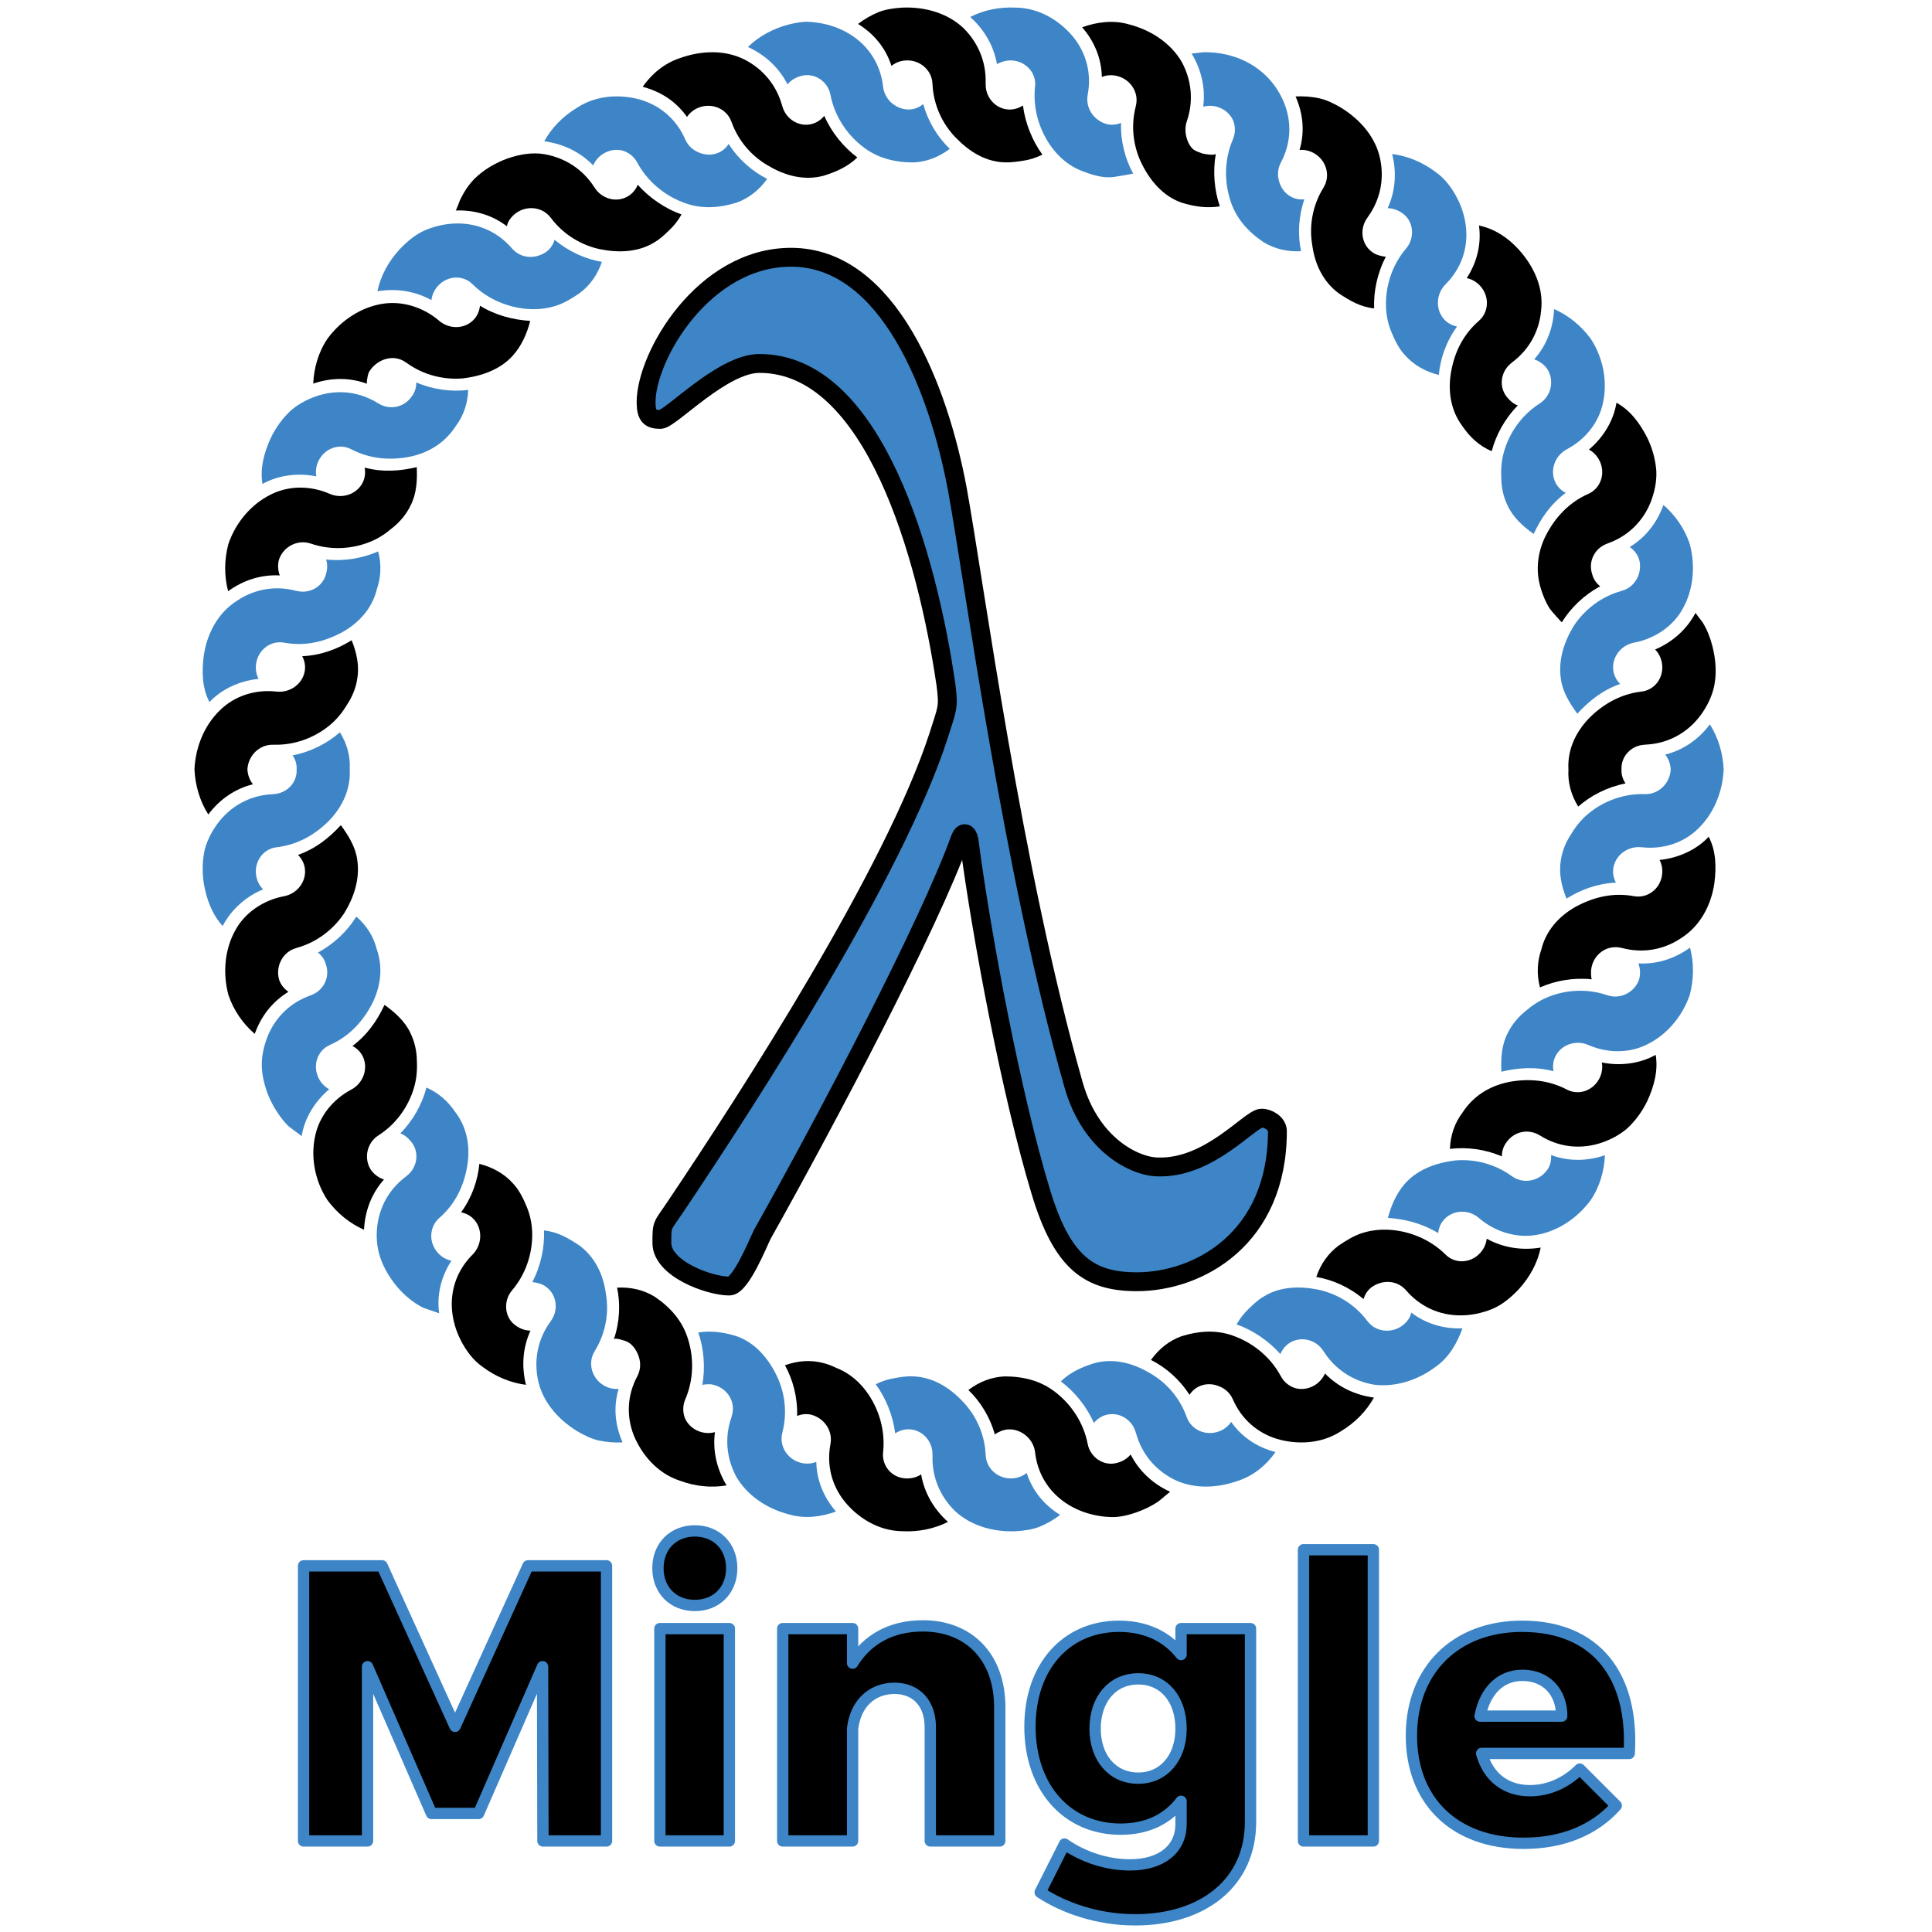 <?xml version="1.0" encoding="UTF-8" standalone="no"?>
<!DOCTYPE svg PUBLIC "-//W3C//DTD SVG 1.1//EN" "http://www.w3.org/Graphics/SVG/1.1/DTD/svg11.dtd">

<!-- Created with Vectornator (http://vectornator.io/) -->
<svg height="100%" stroke-miterlimit="10" style="fill-rule:nonzero;clip-rule:evenodd;stroke-linecap:round;stroke-linejoin:round;" version="1.1" viewBox="0 0 512 512" width="100%" xml:space="preserve" xmlns="http://www.w3.org/2000/svg" xmlns:vectornator="http://vectornator.io" xmlns:xlink="http://www.w3.org/1999/xlink">
<defs/>
<g id="Layer-1" vectornator:layerName="Layer 1">
<path d="M441.304 199.972C442.155 201.049 442.685 202.421 442.756 203.904C442.579 207.593 439.561 210.506 436.057 210.444C436.004 210.444 435.955 210.458 435.907 210.453C430.236 210.263 424.971 212.333 421.083 215.505C419.115 217.095 417.597 218.987 416.352 221.084C414.967 223.166 414.022 225.466 413.638 227.968C413.065 231.366 413.797 234.84 415.143 238.135C418.969 235.757 423.329 234.124 428.237 233.907C427.614 232.721 427.345 231.409 427.553 230.046C428.078 226.613 431.401 224.147 434.989 224.529C435.002 224.529 435.015 224.529 435.024 224.529C440.655 225.171 446.158 223.397 449.975 219.64C453.898 215.915 456.506 210.237 456.789 203.904C456.595 199.578 455.333 195.443 453.131 191.963C450.121 195.983 446.048 198.784 441.304 199.972" fill="#3d85c6" fill-rule="evenodd" opacity="1" stroke="none"/>
<path d="M438.612 172.122C439.561 173.069 440.227 174.362 440.448 175.833C441.012 179.522 438.559 182.877 434.989 183.278C429.375 183.926 424.644 186.724 420.995 190.458C417.442 194.209 415.36 198.851 415.651 203.904C415.452 207.358 416.339 210.668 418.241 213.745C421.604 210.81 425.964 208.56 430.783 207.619C430.042 206.534 429.644 205.281 429.715 203.904C429.534 200.43 432.301 197.505 435.907 197.355C435.955 197.35 436.004 197.338 436.057 197.333C441.648 197.103 446.613 194.566 450.09 190.299C451.815 188.158 453.272 185.584 454.044 182.766C455.081 178.993 454.732 174.812 453.77 171.097C453.488 170.008 453.139 168.93 452.711 167.884C452.288 166.86 451.789 165.864 451.206 164.919C451.043 164.659 449.291 162.478 449.331 162.408C447.027 166.812 443.122 170.246 438.612 172.122" fill="#000000" fill-rule="evenodd" opacity="1" stroke="none"/>
<path d="M431.895 144.964C433.007 145.749 433.987 146.883 434.402 148.308C435.328 151.883 433.321 155.547 429.953 156.521C429.9 156.538 429.856 156.566 429.803 156.578C424.327 158.065 419.914 161.584 417.142 165.748C414.57 169.898 412.906 174.844 413.638 179.839C414.058 183.264 415.955 186.345 418.007 189.129C421.171 185.709 424.689 182.894 429.358 181.247C428.409 180.294 427.76 179.125 427.553 177.762C427.028 174.323 429.468 170.996 433.012 170.311C433.034 170.308 433.051 170.299 433.073 170.294C438.537 169.27 443.479 165.929 445.986 161.23C448.629 156.521 449.428 150.32 447.813 144.173C446.436 140.065 443.938 136.504 440.823 133.816C439.141 138.551 436.079 142.43 431.895 144.964" fill="#3d85c6" fill-rule="evenodd" opacity="1" stroke="none"/>
<path d="M421.079 119.148C422.266 119.774 423.281 120.811 423.925 122.147C425.545 125.516 424.19 129.443 420.898 130.891C415.695 133.185 412.067 137.236 409.68 141.878C408.497 144.181 407.756 146.769 407.571 149.346C407.363 152.232 407.822 154.65 408.793 157.333C409.318 158.772 409.923 160.135 410.783 161.411C411.013 161.751 413.841 164.993 413.903 164.902C416.242 161.123 419.742 157.695 424.062 155.378C423.034 154.563 422.279 153.485 421.939 152.147C420.832 148.86 422.544 145.267 425.964 144.054C426.004 144.042 426.039 144.014 426.083 143.997C431.37 142.13 435.368 138.234 437.425 133.123C438.426 130.568 439.093 127.66 438.938 124.756C438.722 121.884 437.941 118.909 436.564 116.054C434.596 112.187 432.098 108.778 428.378 106.721C427.632 111.536 424.799 116.037 421.079 119.148" fill="#000000" fill-rule="evenodd" opacity="1" stroke="none"/>
<path d="M409.967 97.677L409.967 97.677C412.041 100.741 411.079 104.936 408.153 106.834C408.122 106.857 408.096 106.888 408.06 106.91C403.268 109.951 400.086 114.628 398.652 119.439C397.91 121.867 397.73 124.28 397.858 126.724C397.893 129.219 398.409 131.649 399.508 133.926C400.925 137.069 403.586 139.477 406.432 141.499C408.383 137.329 410.964 133.569 414.927 130.617C413.74 129.986 412.778 129.058 412.178 127.814C410.669 124.685 412.023 120.781 415.205 119.072C415.214 119.067 415.223 119.058 415.236 119.055C420.236 116.416 423.802 111.848 424.848 106.583C425.964 101.315 425.028 95.069 421.555 89.765C418.974 86.279 415.62 83.561 411.86 81.91C411.622 86.945 409.826 91.57 406.573 95.233C407.875 95.649 409.08 96.492 409.967 97.677" fill="#3d85c6" fill-rule="evenodd" opacity="1" stroke="none"/>
<path d="M392.266 75.763C394.768 78.512 394.614 82.66 391.953 84.99C391.935 85.007 391.922 85.03 391.9 85.052C387.549 88.821 385.373 93.683 384.508 98.79C383.67 103.909 384.535 108.94 387.584 112.97C389.504 115.833 391.988 118.141 395.316 119.584C396.445 115.268 398.789 110.948 402.235 107.454C400.986 106.998 400.06 106.116 399.199 105.035C397.112 102.254 397.765 98.265 400.655 96.102C400.699 96.071 400.73 96.028 400.775 95.992C405.258 92.648 407.937 87.745 408.418 82.246C409.084 76.583 406.785 70.939 402.553 66.212C399.649 62.992 396.101 60.639 391.944 59.762C392.624 64.602 391.437 69.531 388.696 73.702C390.002 73.963 391.269 74.665 392.266 75.763" fill="#000000" fill-rule="evenodd" opacity="1" stroke="none"/>
<path d="M372.65 65.833C368.961 70.15 367.271 75.573 367.289 80.626C367.302 83.154 367.756 85.599 368.67 87.828C369.588 90.053 370.66 92.365 372.399 94.204C374.711 96.769 377.752 98.478 381.3 99.372C381.697 95.004 383.264 90.475 386.132 86.531C384.821 86.266 383.639 85.652 382.708 84.633C380.378 82.06 380.541 77.917 383.069 75.352C383.074 75.349 383.074 75.349 383.078 75.344C387.125 71.323 388.983 66.111 388.542 60.657C388.321 57.938 387.531 55.18 386.194 52.563C384.844 49.96 383.043 47.397 380.439 45.578C376.979 42.97 372.999 41.324 368.939 40.817C370.17 45.731 369.791 50.707 367.747 55.168C369.107 55.194 370.497 55.657 371.684 56.543C374.747 58.676 374.941 63.128 372.69 65.776C372.672 65.793 372.664 65.816 372.65 65.833" fill="#3d85c6" fill-rule="evenodd" opacity="1" stroke="none"/>
<path d="M344.394 39.743C345.713 39.615 347.121 39.929 348.392 40.696C351.556 42.617 352.611 46.628 350.788 49.629C350.766 49.669 350.757 49.708 350.731 49.748C347.726 54.563 346.914 60.093 347.765 64.951C348.445 70.113 350.709 74.721 354.769 77.726C357.659 79.652 360.523 81.358 364.155 81.729C363.992 77.242 364.981 72.405 367.258 68.04C366 67.886 364.632 67.59 363.546 66.735C360.762 64.659 360.237 60.625 362.364 57.714C362.399 57.666 362.417 57.612 362.452 57.564C365.753 53.049 366.887 47.559 365.762 42.13C364.654 36.659 360.806 31.901 355.417 28.552C353.546 27.462 351.653 26.5 349.592 26.045C347.523 25.609 345.422 25.446 343.343 25.564C345.338 30.146 345.824 34.89 344.394 39.743" fill="#000000" fill-rule="evenodd" opacity="1" stroke="none"/>
<path d="M318.286 40.546C317.523 40.283 316.592 39.934 316.049 39.414C315.418 38.812 314.985 38.023 314.685 37.216C314.121 35.692 313.94 33.835 314.482 32.277C314.5 32.229 314.5 32.18 314.518 32.136C316.349 26.845 315.815 21.231 313.136 16.337C310.383 11.669 305.361 8.05 299.209 6.466C295.034 5.234 290.67 5.825 286.782 7.233C290.052 10.989 291.897 15.513 292.002 20.398C293.225 19.89 294.664 19.779 296.098 20.15C299.672 21.064 301.857 24.572 301.031 27.969C301.018 28.028 301.023 28.085 301.005 28.138C299.562 33.627 300.418 39.165 302.664 43.575C304.911 48.067 308.353 52.039 313.114 53.694C316.415 54.735 319.765 55.234 323.273 54.687C321.799 50.45 321.375 45.4 322.21 40.702C322.095 41.341 319.001 40.798 318.631 40.671C318.52 40.631 318.406 40.591 318.286 40.546" fill="#000000" fill-rule="evenodd" opacity="1" stroke="none"/>
<path d="M318.865 28.279C320.171 27.909 321.631 27.952 323.026 28.464C324.774 29.104 326.093 30.375 326.777 31.884C327.417 33.485 327.439 35.295 326.728 36.956C324.473 42.161 324.447 47.867 325.934 52.722C327.386 57.697 330.621 61.319 334.818 64.161C337.761 65.966 341.128 66.761 344.791 66.571C343.886 62.28 344.085 57.445 345.669 52.828C344.345 52.956 343.039 52.704 341.861 51.986C340.369 51.077 339.376 49.621 338.953 47.983C338.498 46.407 338.595 44.682 339.451 43.058C342.108 38.071 342.377 32.507 340.36 27.405C337.765 20.838 332.298 16.297 325.537 14.591C324.438 14.311 323.322 14.108 322.192 13.98C321.084 13.861 319.968 13.813 318.856 13.847C318.551 13.858 315.837 14.249 315.78 14.158C318.401 18.517 319.5 23.403 318.865 28.279" fill="#3d85c6" fill-rule="evenodd" opacity="1" stroke="none"/>
<path d="M268.243 16.023C271.733 16.245 274.725 19.196 274.297 23.001C273.688 28.645 275.352 34.108 278.207 38.319C279.646 40.424 281.394 42.22 283.397 43.57C284.403 44.249 285.467 44.814 286.597 45.256C289.306 46.319 292.179 47.255 295.1 46.919C295.515 46.871 300.334 46.05 300.303 45.992C298.181 42.144 296.941 37.449 297.086 32.563C295.859 33.072 294.544 33.208 293.207 32.863C289.871 31.881 287.603 28.672 288.256 25.083C289.302 19.541 287.912 14.149 284.478 9.867C281.058 5.683 275.635 2.11 269.28 2.022C264.955 1.793 260.745 2.644 257.113 4.492C260.895 7.886 263.388 12.224 264.218 17.069C264.174 16.801 266.063 16.245 266.288 16.192C266.945 16.037 267.603 15.985 268.243 16.023" fill="#3d85c6" fill-rule="evenodd" opacity="1" stroke="none"/>
<path d="M236.244 17.471C237.263 16.625 238.605 16.09 240.083 16.014C243.768 15.825 246.888 18.535 247.096 22.026C247.096 22.082 247.113 22.132 247.118 22.189C247.347 27.859 249.796 32.891 253.243 36.433C255.052 38.291 257.02 39.955 259.337 41.16C260.516 41.77 261.756 42.26 263.044 42.585C265.957 43.323 268.38 43.035 271.358 42.563C273.022 42.299 274.655 41.77 276.248 40.975C273.587 37.352 271.689 32.642 271.089 27.952C269.946 28.69 268.662 29.091 267.281 29.021C263.808 28.848 261.098 25.794 261.213 22.189C261.217 22.132 261.2 22.079 261.204 22.026C261.385 16.435 259.223 11.236 255.233 7.361C251.231 3.623 245.379 1.731 239.046 2.022C236.888 2.163 234.788 2.449 232.828 3.208C230.873 4.02 229.046 5.072 227.391 6.342C231.619 8.985 234.695 12.648 236.244 17.471" fill="#000000" fill-rule="evenodd" opacity="1" stroke="none"/>
<path d="M208.694 22.353C209.563 21.31 210.794 20.517 212.228 20.15C215.821 19.109 219.395 21.584 220.066 25.083C220.07 25.101 220.075 25.115 220.079 25.132C221.151 30.706 224.338 35.428 228.296 38.596C232.299 41.87 237.007 43.044 242.087 43.049C245.542 42.886 248.777 41.655 251.698 39.443C248.53 36.404 245.966 32.286 244.668 27.581C243.645 28.429 242.427 28.954 241.05 29.021C237.568 29.123 234.443 26.504 234.033 23.004C234.033 22.996 234.029 22.987 234.029 22.984C233.415 17.366 230.503 12.617 225.966 9.545C223.702 8.005 221.046 6.885 218.164 6.28C216.721 5.975 215.225 5.799 213.693 5.764C212.184 5.813 210.657 6.085 209.122 6.466C204.912 7.533 201.134 9.603 198.204 12.449C202.82 14.568 206.474 17.969 208.694 22.353" fill="#3d85c6" fill-rule="evenodd" opacity="1" stroke="none"/>
<path d="M182.065 30.993C182.789 29.881 183.91 28.973 185.305 28.464C188.773 27.188 192.564 28.857 193.786 32.144C193.804 32.193 193.83 32.229 193.848 32.277C195.741 37.626 199.563 41.712 203.892 44.077C208.332 46.69 213.362 47.878 218.239 46.58C221.544 45.547 224.629 44.223 227.202 41.72C223.596 39.024 220.423 35.202 218.442 30.71C217.568 31.751 216.456 32.52 215.119 32.863C211.756 33.734 208.274 31.62 207.325 28.138C207.308 28.085 207.277 28.037 207.264 27.98C205.79 22.586 202.202 18.266 197.246 15.751C192.295 13.275 186.156 13.261 180.177 15.402C176.046 16.769 172.71 19.572 170.314 22.996C175.146 24.28 179.17 26.88 182.065 30.993" fill="#000000" fill-rule="evenodd" opacity="1" stroke="none"/>
<path d="M159.939 40.696C161.532 39.734 163.345 39.493 164.956 39.903C166.589 40.362 168.036 41.499 168.87 43.063C168.875 43.066 168.884 43.075 168.884 43.08C171.562 48.084 176.011 51.66 180.733 53.522C185.538 55.502 190.375 55.185 195.216 53.694C198.455 52.52 201.178 50.388 203.31 47.409C199.391 45.44 195.728 42.269 193.102 38.155C192.374 39.267 191.368 40.127 190.071 40.599C188.429 41.2 186.673 41.063 185.128 40.376C183.628 39.785 182.321 38.611 181.602 36.956C181.598 36.947 181.593 36.937 181.589 36.928C179.338 31.751 175.146 28.076 169.899 26.475C164.722 24.961 158.231 25.058 152.913 28.552C149.202 30.795 146.192 33.87 144.228 37.436C149.272 38.111 153.782 40.295 157.202 43.83C157.723 42.585 158.672 41.468 159.939 40.696" fill="#3d85c6" fill-rule="evenodd" opacity="1" stroke="none"/>
<path d="M136.647 56.543C139.595 54.337 143.703 54.823 145.848 57.581C145.883 57.629 145.932 57.666 145.967 57.714C149.356 62.263 154.228 65.052 159.087 66.059C163.963 67.035 169.25 66.866 173.513 64.161C175 63.292 176.258 62.079 177.471 60.899C178.694 59.743 179.744 58.379 180.613 56.826C176.381 55.344 172.154 52.506 169.012 48.967C168.487 50.215 167.648 51.27 166.47 51.986C163.5 53.796 159.537 52.792 157.6 49.748C157.573 49.708 157.542 49.682 157.516 49.643C154.515 44.907 149.789 41.822 144.29 40.865C141.073 40.3 137.52 40.927 134.489 42.008C131.408 43.106 128.244 44.934 125.91 47.219C125.071 48.04 124.33 48.953 123.672 49.92C123.015 50.882 122.446 51.901 121.938 52.948C121.806 53.225 120.892 55.782 120.755 55.785C125.746 55.59 130.455 56.999 134.33 59.955C134.599 58.565 135.482 57.462 136.647 56.543" fill="#000000" fill-rule="evenodd" opacity="1" stroke="none"/>
<path d="M114.334 79.531C114.48 78.195 115.067 76.857 116.064 75.763C118.584 72.992 122.737 72.803 125.252 75.344L125.257 75.349L125.257 75.349C129.255 79.31 134.59 81.456 139.674 81.867C142.225 82.068 144.731 81.83 147.052 81.12C149.387 80.427 151.452 79.148 153.557 77.726C156.333 75.669 158.328 72.854 159.502 69.403C155.155 68.658 150.706 66.69 146.977 63.53C146.602 64.797 145.887 65.909 144.78 66.735C141.911 68.71 138.099 68.614 135.68 65.833C135.667 65.816 135.645 65.802 135.632 65.785C131.956 61.519 126.867 59.231 121.369 59.219C118.615 59.205 115.773 59.757 113.028 60.857C110.288 61.96 107.949 63.91 105.778 66.212C102.869 69.426 100.839 73.194 100.023 77.188C105.032 76.35 110.027 77.153 114.334 79.531" fill="#3d85c6" fill-rule="evenodd" opacity="1" stroke="none"/>
<path d="M97.278 101.703C97.062 101.618 97.41 99.791 97.463 99.581C97.556 99.208 97.666 98.786 97.869 98.455C99.793 95.33 104.132 93.618 107.534 96.019C107.578 96.054 107.631 96.071 107.675 96.102C112.251 99.46 117.746 100.713 122.719 100.272C127.551 99.677 132.578 97.983 135.932 94.204C138.231 91.627 139.647 88.41 140.517 85.043C135.914 84.752 131.294 83.539 127.198 81.024C127.053 82.37 126.55 83.609 125.618 84.633C123.284 87.205 119.175 87.392 116.364 84.999C112.163 81.381 106.492 79.629 101.197 80.537C95.879 81.417 90.553 84.664 86.775 89.765C84.357 93.352 83.183 97.564 83.011 101.663C87.755 100.031 92.693 100.008 97.278 101.703" fill="#000000" fill-rule="evenodd" opacity="1" stroke="none"/>
<path d="M83.832 126.248C83.585 124.928 83.761 123.485 84.405 122.147C86.029 118.786 89.948 117.4 93.09 119.058C93.103 119.067 93.112 119.067 93.125 119.072C98.143 121.706 103.606 122.047 108.717 121.013C113.792 119.938 118.006 117.205 120.746 112.97C122.834 110.212 123.942 106.962 124.083 103.335C119.679 103.878 114.824 103.282 110.323 101.35C110.332 102.665 109.961 103.932 109.131 105.035C107.185 107.907 103.364 108.838 100.27 106.91C100.235 106.888 100.195 106.88 100.16 106.857C95.407 103.878 89.869 103.18 84.591 104.756C81.96 105.559 79.299 106.862 77.093 108.772C74.979 110.732 73.143 113.199 71.766 116.054C69.962 119.995 68.876 124.085 69.551 128.265C73.81 125.864 79.074 125.268 83.832 126.248" fill="#3d85c6" fill-rule="evenodd" opacity="1" stroke="none"/>
<path d="M74.145 152.492C73.655 151.213 73.554 149.743 73.929 148.308C75.103 144.8 78.92 142.925 82.239 144.023C82.278 144.037 82.322 144.042 82.367 144.054C87.733 145.907 93.368 145.488 98.019 143.613C100.385 142.682 102.353 141.309 104.22 139.708C106.148 138.127 107.724 136.209 108.823 133.926C110.402 130.863 110.605 127.267 110.442 123.799C105.936 124.857 101.413 125.185 96.629 123.918C96.876 125.242 96.749 126.574 96.153 127.814C94.644 130.942 90.747 132.32 87.433 130.891C87.419 130.885 87.406 130.885 87.393 130.877C82.234 128.614 76.404 128.653 71.647 131.115C66.815 133.525 62.574 138.172 60.518 144.173C59.414 148.37 59.392 152.699 60.456 156.676C64.529 153.714 69.255 152.232 74.145 152.492" fill="#000000" fill-rule="evenodd" opacity="1" stroke="none"/>
<path d="M68.532 179.91C67.909 178.727 67.658 177.298 67.879 175.833C68.444 172.147 71.771 169.667 75.257 170.308C75.275 170.311 75.297 170.308 75.319 170.311C80.976 171.358 86.1 170.017 90.725 167.531C95.235 164.993 98.606 161.185 99.833 156.292L99.833 156.288C100.95 153.03 101.144 149.632 100.213 146.133C96.139 147.932 91.307 148.794 86.422 148.274C86.832 149.53 86.775 150.823 86.391 152.147C85.531 155.516 82.013 157.491 78.527 156.578C78.474 156.566 78.421 156.569 78.368 156.552C72.958 155.131 67.459 156.098 62.87 159.16C58.055 162.178 54.926 167.471 54 173.754C53.452 178.051 53.554 182.275 55.509 186.065C58.797 182.514 63.713 180.387 68.532 179.91" fill="#3d85c6" fill-rule="evenodd" opacity="1" stroke="none"/>
<path d="M67.022 207.836C66.175 206.758 65.646 205.386 65.571 203.904C65.751 200.215 68.766 197.301 72.274 197.364C72.327 197.364 72.371 197.35 72.424 197.355C78.095 197.545 83.359 195.474 87.247 192.302C89.211 190.713 90.734 188.82 91.978 186.724C93.364 184.642 94.308 182.342 94.688 179.839C95.266 176.441 94.533 172.968 93.187 169.672C89.357 172.051 85.001 173.683 80.094 173.9C80.716 175.086 80.985 176.396 80.778 177.762C80.253 181.194 76.925 183.661 73.338 183.278C73.329 183.278 73.315 183.278 73.307 183.278C67.675 182.637 62.172 184.41 58.355 188.167C54.428 191.892 51.824 197.571 51.537 203.904C51.736 208.229 52.998 212.364 55.2 215.845C58.21 211.825 62.283 209.024 67.022 207.836" fill="#000000" fill-rule="evenodd" opacity="1" stroke="none"/>
<path d="M69.719 235.686C68.77 234.738 68.104 233.445 67.879 231.975C67.318 228.286 69.772 224.931 73.307 224.535C73.315 224.535 73.329 224.529 73.338 224.529C78.955 223.881 83.682 221.084 87.336 217.35C90.884 213.599 92.967 208.956 92.68 203.904C92.878 200.447 91.991 197.138 90.085 194.062C86.727 196.998 82.367 199.247 77.547 200.187C78.284 201.273 78.686 202.526 78.611 203.904C78.796 207.377 76.029 210.303 72.424 210.453C72.371 210.458 72.327 210.47 72.274 210.475C66.683 210.704 61.718 213.242 58.24 217.508C56.515 219.649 55.059 222.221 54.286 225.042C53.647 227.848 53.523 230.92 54 234.053C54.706 238.329 56.219 242.302 59 245.4C61.303 240.996 65.209 237.562 69.719 235.686" fill="#3d85c6" fill-rule="evenodd" opacity="1" stroke="none"/>
<path d="M76.435 262.843C75.323 262.059 74.344 260.919 73.929 259.499C73.002 255.924 75.01 252.261 78.377 251.287C78.426 251.268 78.474 251.242 78.527 251.228C84.004 249.742 88.417 246.224 91.188 242.059C93.761 237.91 95.425 232.964 94.688 227.968C94.268 224.543 92.371 221.463 90.323 218.679C87.159 222.099 83.642 224.914 78.973 226.56C79.922 227.513 80.57 228.682 80.778 230.046C81.303 233.485 78.858 236.812 75.319 237.496C75.297 237.5 75.279 237.508 75.257 237.513C69.794 238.537 64.851 241.878 62.345 246.577C59.701 251.287 58.903 257.486 60.518 263.635C61.895 267.742 64.392 271.304 67.508 273.991C69.189 269.256 72.252 265.377 76.435 262.843" fill="#000000" fill-rule="evenodd" opacity="1" stroke="none"/>
<path d="M87.252 288.66C86.065 288.034 85.05 286.996 84.405 285.658C82.786 282.292 84.141 278.365 87.433 276.917C92.636 274.622 96.263 270.571 98.65 265.929C100.954 261.29 101.51 256.272 99.833 251.52C98.995 248.17 97.159 245.276 94.427 242.905C92.088 246.684 88.589 250.113 84.264 252.43C85.297 253.245 86.047 254.322 86.391 255.66C87.499 258.948 85.787 262.54 82.367 263.753C82.322 263.766 82.287 263.793 82.247 263.81C76.961 265.678 72.962 269.573 70.906 274.684C69.904 277.239 69.233 280.147 69.392 283.052C69.476 284.645 69.807 286.255 70.248 287.785C71.016 290.456 72.049 292.58 73.58 294.908C74.401 296.158 75.328 297.341 76.391 298.396C76.7 298.704 79.957 301.043 79.948 301.087C80.694 296.272 83.527 291.771 87.252 288.66" fill="#3d85c6" fill-rule="evenodd" opacity="1" stroke="none"/>
<path d="M98.364 310.13C96.285 307.067 97.252 302.869 100.173 300.973C100.208 300.95 100.235 300.919 100.27 300.897C105.058 297.856 108.244 293.179 109.679 288.368C110.416 285.941 110.597 283.528 110.473 281.083C110.438 278.589 109.917 276.158 108.823 273.881C107.402 270.738 104.741 268.328 101.899 266.308C99.948 270.478 97.366 274.238 93.403 277.191C94.591 277.822 95.553 278.749 96.153 279.992C97.658 283.123 96.303 287.027 93.125 288.736C93.112 288.739 93.108 288.749 93.095 288.753C88.095 291.392 84.529 295.96 83.483 301.224C82.367 306.493 83.302 312.738 86.775 318.042C89.357 321.528 92.711 324.246 96.471 325.898C96.709 320.862 98.505 316.237 101.757 312.574C100.455 312.159 99.251 311.316 98.364 310.13" fill="#000000" fill-rule="evenodd" opacity="1" stroke="none"/>
<path d="M116.064 332.045C113.562 329.296 113.717 325.146 116.431 322.755C120.782 318.987 122.953 314.124 123.822 309.018C124.661 303.898 123.796 298.868 120.746 294.838C118.827 291.974 116.342 289.666 113.015 288.223C111.885 292.54 109.542 296.86 106.091 300.354C107.344 300.809 108.271 301.692 109.131 302.772C111.219 305.553 110.566 309.542 107.675 311.705C107.631 311.737 107.6 311.779 107.556 311.816C103.072 315.16 100.394 320.063 99.913 325.562C99.652 328.527 100.014 331.395 101.104 334.175C101.673 335.632 102.406 337.018 103.262 338.329C104.727 340.571 106.223 342.305 108.302 344.031C109.471 345.002 110.738 345.853 112.097 346.537C112.494 346.735 116.378 347.992 116.386 348.046C115.707 343.205 116.894 338.275 119.634 334.105C118.328 333.845 117.062 333.143 116.064 332.045" fill="#3d85c6" fill-rule="evenodd" opacity="1" stroke="none"/>
<path d="M135.68 341.974C139.369 337.658 141.06 332.235 141.042 327.182C141.024 324.653 140.574 322.207 139.656 319.98C138.743 317.754 137.666 315.443 135.932 313.602C133.615 311.038 130.579 309.33 127.031 308.435C126.629 312.804 125.062 317.332 122.198 321.276C123.509 321.541 124.692 322.15 125.618 323.174C127.953 325.748 127.79 329.89 125.257 332.455L125.257 332.459L125.257 332.459C121.201 336.484 119.348 341.695 119.789 347.151C120.01 349.869 120.799 352.628 122.137 355.245C123.483 357.847 125.288 360.411 127.887 362.229C131.351 364.837 135.332 366.484 139.391 366.991C138.16 362.074 138.54 357.106 140.583 352.64C139.224 352.614 137.834 352.15 136.647 351.262C133.584 349.132 133.39 344.679 135.64 342.031C135.658 342.014 135.667 341.991 135.68 341.974" fill="#000000" fill-rule="evenodd" opacity="1" stroke="none"/>
<path d="M163.937 368.063C162.617 368.192 161.205 367.878 159.939 367.11C156.774 365.191 155.72 361.18 157.542 358.178C157.564 358.139 157.573 358.099 157.6 358.059C160.605 353.245 161.417 347.715 160.565 342.857C159.881 337.692 157.622 333.086 153.557 330.08C150.671 328.156 147.807 326.45 144.175 326.079C144.339 330.566 143.35 335.403 141.068 339.768C142.331 339.921 143.699 340.218 144.78 341.073C147.569 343.148 148.094 347.18 145.967 350.094C145.932 350.142 145.91 350.195 145.874 350.244C142.578 354.758 141.444 360.248 142.569 365.675C143.677 371.148 147.525 375.901 152.913 379.256C154.784 380.345 156.677 381.307 158.738 381.762C160.808 382.198 162.908 382.362 164.987 382.243C162.992 377.661 162.502 372.917 163.937 368.063" fill="#3d85c6" fill-rule="evenodd" opacity="1" stroke="none"/>
<path d="M189.466 379.528C188.16 379.899 186.699 379.856 185.305 379.344C183.557 378.704 182.238 377.432 181.553 375.923C180.909 374.32 180.892 372.512 181.602 370.852C183.853 365.644 183.879 359.938 182.396 355.084C180.94 350.111 177.71 346.489 173.513 343.646C170.565 341.841 167.202 341.047 163.54 341.236C164.444 345.525 164.246 350.362 162.661 354.979C162.886 354.331 165.821 355.38 166.209 355.57C167.789 356.329 168.901 358.173 169.378 359.824C169.828 361.4 169.735 363.126 168.875 364.75C166.218 369.737 165.953 375.301 167.97 380.407C170.018 385.375 174.118 390.433 180.177 392.405C184.245 393.91 188.53 394.343 192.546 393.65C189.929 389.29 188.826 384.405 189.466 379.528" fill="#000000" fill-rule="evenodd" opacity="1" stroke="none"/>
<path d="M212.228 387.658C208.658 386.744 206.474 383.236 207.295 379.837C207.312 379.78 207.308 379.723 207.325 379.669C208.769 374.181 207.908 368.642 205.666 364.232C203.42 359.74 199.978 355.768 195.216 354.113C191.915 353.072 188.566 352.574 185.057 353.121C186.531 357.358 186.955 362.405 186.121 367.101C186.174 366.815 188.226 366.818 188.486 366.858C192.52 367.511 195.287 371.423 193.848 375.53C193.83 375.579 193.83 375.624 193.813 375.672C191.981 380.962 192.515 386.577 195.194 391.471C197.948 396.139 202.965 399.757 209.122 401.341C213.292 402.574 217.656 401.983 221.549 400.574C218.279 396.818 216.434 392.295 216.324 387.409C215.106 387.918 213.667 388.028 212.228 387.658" fill="#3d85c6" fill-rule="evenodd" opacity="1" stroke="none"/>
<path d="M240.083 391.793C236.346 391.669 233.623 388.452 234.033 384.829C234.033 384.82 234.033 384.812 234.033 384.806C234.642 379.163 232.978 373.698 230.119 369.488C228.685 367.384 226.937 365.593 224.933 364.238C223.927 363.558 222.859 362.993 221.73 362.552C220.622 362.023 219.466 361.536 218.239 361.228C214.903 360.354 211.46 360.566 208.027 361.814C210.15 365.663 211.39 370.359 211.244 375.244C212.467 374.736 213.786 374.6 215.119 374.943C218.46 375.927 220.728 379.135 220.079 382.676C220.075 382.693 220.079 382.71 220.075 382.724C219.024 388.266 220.419 393.658 223.852 397.94C227.272 402.122 232.696 405.698 239.046 405.785C243.375 406.015 247.585 405.163 251.217 403.315C247.435 399.921 244.942 395.582 244.112 390.738C242.974 391.474 241.566 391.867 240.083 391.793" fill="#000000" fill-rule="evenodd" opacity="1" stroke="none"/>
<path d="M272.082 390.336C271.067 391.183 269.726 391.717 268.243 391.793C264.562 391.983 261.442 389.273 261.235 385.782C261.231 385.725 261.217 385.675 261.213 385.618C260.983 379.947 258.534 374.917 255.088 371.373C251.61 367.658 247.14 364.953 242.087 364.758C240.361 364.648 238.64 364.931 236.972 365.243C235.308 365.508 233.676 366.037 232.078 366.832C234.739 370.455 236.641 375.163 237.241 379.856C238.384 379.118 239.669 378.716 241.05 378.787C244.523 378.959 247.232 382.014 247.118 385.618C247.113 385.675 247.131 385.725 247.126 385.782C246.946 391.372 249.108 396.572 253.097 400.447C257.1 404.184 262.947 406.077 269.28 405.785C271.442 405.644 273.543 405.358 275.502 404.599C277.457 403.788 279.284 402.736 280.935 401.466C276.707 398.823 273.635 395.16 272.082 390.336" fill="#3d85c6" fill-rule="evenodd" opacity="1" stroke="none"/>
<path d="M299.637 385.455C298.768 386.496 297.536 387.29 296.098 387.658C292.51 388.699 288.935 386.223 288.251 382.676C287.179 377.101 283.993 372.379 280.034 369.211C276.032 365.936 271.323 364.763 266.244 364.758C262.788 364.922 259.554 366.153 256.632 368.363C259.801 371.404 262.365 375.522 263.662 380.226C263.578 379.935 265.471 379.154 265.714 379.078C269.628 377.842 273.834 380.84 274.302 384.824C274.911 390.442 277.828 395.191 282.364 398.261C284.628 399.802 287.285 400.923 290.167 401.528C291.61 401.831 293.106 402.009 294.633 402.043C297.426 402.11 300.652 401.09 303.185 399.983C304.505 399.404 305.775 398.713 306.971 397.909C307.302 397.689 310.021 395.31 310.127 395.358C305.511 393.239 301.857 389.837 299.637 385.455" fill="#000000" fill-rule="evenodd" opacity="1" stroke="none"/>
<path d="M326.265 376.815C325.541 377.927 324.416 378.835 323.026 379.344C319.553 380.619 315.767 378.951 314.544 375.663C314.526 375.615 314.5 375.579 314.482 375.53C312.589 370.181 308.768 366.096 304.434 363.729C299.999 361.117 294.968 359.93 290.092 361.228C286.786 362.26 283.702 363.584 281.129 366.086C284.734 368.783 287.907 372.605 289.889 377.097C290.762 376.056 291.874 375.287 293.207 374.943C296.574 374.074 300.056 376.187 301.005 379.669C301.023 379.723 301.054 379.771 301.067 379.828C302.536 385.222 306.129 389.542 311.08 392.057C316.036 394.532 322.174 394.546 328.154 392.405C332.284 391.038 335.621 388.235 338.013 384.812C333.185 383.527 329.16 380.928 326.265 376.815" fill="#3d85c6" fill-rule="evenodd" opacity="1" stroke="none"/>
<path d="M348.392 367.11C346.799 368.073 344.981 368.314 343.374 367.904C341.737 367.446 340.294 366.306 339.456 364.744C339.456 364.741 339.447 364.732 339.442 364.727C336.768 359.723 332.32 356.147 327.593 354.286C322.792 352.305 317.951 352.622 313.114 354.113C309.871 355.287 307.152 357.42 305.021 360.399C308.94 362.365 312.602 365.539 315.228 369.652C315.952 368.54 316.962 367.68 318.256 367.208C319.897 366.608 321.658 366.744 323.202 367.432C324.703 368.023 326.005 369.197 326.728 370.852C326.733 370.861 326.737 370.871 326.742 370.88C328.992 376.056 333.185 379.731 338.432 381.333C343.608 382.846 350.1 382.75 355.417 379.256C359.129 377.013 362.134 373.938 364.102 370.371C359.054 369.697 354.548 367.511 351.128 363.977C350.603 365.222 349.659 366.337 348.392 367.11" fill="#000000" fill-rule="evenodd" opacity="1" stroke="none"/>
<path d="M371.684 351.262L371.684 351.262C368.736 353.469 364.623 352.984 362.483 350.226C362.447 350.178 362.399 350.142 362.364 350.094C358.974 345.544 354.102 342.755 349.244 341.749C344.367 340.773 339.081 340.942 334.818 343.646C333.326 344.515 332.073 345.729 330.859 346.908C329.637 348.065 328.586 349.428 327.717 350.981C331.945 352.464 336.177 355.301 339.314 358.84C339.844 357.592 340.682 356.537 341.861 355.822C344.831 354.012 348.794 355.013 350.731 358.059C350.753 358.099 350.788 358.125 350.81 358.165C353.811 362.9 358.542 365.986 364.041 366.942C369.367 367.64 375.369 366.042 380.439 362.229C384.018 359.757 386.181 355.856 387.575 352.023C382.584 352.215 377.875 350.809 373.996 347.853C373.732 349.242 372.849 350.345 371.684 351.262" fill="#3d85c6" fill-rule="evenodd" opacity="1" stroke="none"/>
<path d="M393.996 328.275C393.85 329.613 393.264 330.95 392.266 332.045C389.746 334.815 385.594 335.005 383.078 332.464C383.078 332.464 383.069 332.459 383.069 332.455C379.076 328.495 373.74 326.351 368.657 325.941C366.106 325.737 363.599 325.977 361.278 326.687C358.939 327.38 356.878 328.659 354.769 330.08C351.997 332.136 350.003 334.953 348.829 338.404C353.176 339.149 357.624 341.118 361.353 344.277C361.724 343.01 362.443 341.895 363.546 341.073C366.419 339.097 370.232 339.194 372.65 341.974C372.664 341.991 372.686 342.006 372.699 342.023C376.375 346.289 381.463 348.575 386.962 348.589C389.715 348.603 392.557 348.051 395.302 346.951C398.043 345.848 400.382 343.898 402.553 341.595C405.461 338.382 407.487 334.614 408.307 330.619C403.299 331.457 398.303 330.654 393.996 328.275" fill="#000000" fill-rule="evenodd" opacity="1" stroke="none"/>
<path d="M411.052 306.105C411.114 307.455 410.889 308.964 409.967 310.13C407.76 313.086 403.656 313.805 400.797 311.785C400.748 311.754 400.699 311.737 400.655 311.705C396.079 308.347 390.58 307.092 385.607 307.534C380.779 308.13 375.753 309.825 372.399 313.602C370.095 316.179 368.683 319.397 367.814 322.759C372.416 323.055 377.037 324.269 381.132 326.784C381.278 325.438 381.781 324.198 382.708 323.174C385.047 320.602 389.155 320.416 391.9 322.755C391.918 322.773 391.944 322.79 391.962 322.809C396.167 326.427 401.834 328.179 407.134 327.27C412.451 326.391 417.778 323.143 421.555 318.042C423.974 314.453 425.148 310.244 425.32 306.144C420.576 307.777 415.633 307.799 411.052 306.105" fill="#3d85c6" fill-rule="evenodd" opacity="1" stroke="none"/>
<path d="M424.499 281.559C424.746 282.879 424.565 284.323 423.925 285.658C422.301 289.021 418.382 290.408 415.24 288.749C415.227 288.739 415.214 288.739 415.205 288.73C410.187 286.101 404.724 285.76 399.609 286.792C394.539 287.87 390.324 290.602 387.584 294.838C385.497 297.596 384.385 300.844 384.243 304.472C388.652 303.929 393.506 304.52 398.008 306.458C397.999 305.143 398.369 303.876 399.199 302.772C401.145 299.9 404.967 298.97 408.06 300.897C408.096 300.919 408.135 300.928 408.171 300.95C412.924 303.929 418.462 304.625 423.74 303.05C426.37 302.249 429.031 300.945 431.238 299.035C433.351 297.075 435.187 294.608 436.564 291.754C438.369 287.813 439.455 283.722 438.779 279.542C434.516 281.943 429.256 282.54 424.499 281.559" fill="#000000" fill-rule="evenodd" opacity="1" stroke="none"/>
<path d="M434.185 255.315C434.675 256.595 434.772 258.065 434.402 259.499C433.228 263.007 429.411 264.883 426.092 263.785C426.048 263.771 426.004 263.766 425.964 263.753C420.598 261.899 414.958 262.319 410.311 264.195C407.946 265.126 405.977 266.493 404.111 268.099C402.182 269.68 400.607 271.604 399.508 273.881C397.928 276.943 397.725 280.54 397.888 284.009C402.394 282.95 406.917 282.623 411.697 283.89C411.454 282.566 411.578 281.233 412.178 279.992C413.687 276.86 417.584 275.488 420.898 276.917C420.911 276.922 420.924 276.922 420.938 276.931C426.096 279.194 431.926 279.154 436.683 276.693C441.515 274.283 445.756 269.635 447.813 263.635C448.916 259.437 448.938 255.108 447.87 251.132C443.797 254.093 439.071 255.576 434.185 255.315" fill="#3d85c6" fill-rule="evenodd" opacity="1" stroke="none"/>
<path d="M439.799 227.898C440.421 229.08 440.673 230.509 440.448 231.975C439.887 235.66 436.56 238.139 433.012 237.496C427.354 236.45 422.231 237.791 417.606 240.275C413.096 242.812 409.724 246.622 408.497 251.52C407.381 254.777 407.182 258.175 408.113 261.674C412.191 259.873 417.023 259.013 421.904 259.534C421.595 259.499 421.626 257.451 421.648 257.205C421.988 253.135 425.699 250.153 429.803 251.228C429.856 251.242 429.909 251.239 429.962 251.256C435.373 252.676 440.871 251.709 445.456 248.648C450.275 245.624 453.4 240.337 454.326 234.053C454.878 229.754 454.777 225.531 452.822 221.742C449.534 225.293 444.618 227.42 439.799 227.898" fill="#000000" fill-rule="evenodd" opacity="1" stroke="none"/>
<path d="M209.625 68.178C186.43 68.178 171.22 94.415 171.22 106.583C171.22 110.385 172.361 111.146 175.023 111.146C177.684 111.146 191.373 96.317 201.259 96.317C231.679 96.317 245.748 147.649 250.691 181.491C251.452 187.575 251.071 187.575 248.79 194.799C237.002 231.303 198.598 290.621 179.205 319.519C175.403 325.223 175.403 324.082 175.403 329.406C175.403 336.25 187.951 340.813 193.274 340.813C196.316 340.813 200.879 329.406 202.02 327.124C219.511 295.944 246.128 245.372 254.494 222.177C255.254 220.276 256.395 220.656 256.775 222.557C260.197 248.794 268.182 290.621 275.787 315.717C281.491 334.729 288.715 339.672 301.263 339.672C317.614 339.672 338.527 328.265 338.527 299.747C338.527 297.845 336.246 296.324 334.345 296.324C331.303 296.324 320.656 309.633 306.967 309.253C300.883 309.253 289.096 303.549 284.533 287.579C268.182 230.162 258.296 154.874 253.733 129.778C248.79 103.161 235.481 68.178 209.625 68.178Z" fill="#3d85c6" fill-rule="evenodd" opacity="1" stroke="#000000" stroke-linecap="butt" stroke-linejoin="miter" stroke-width="5"/>
<path d="M80.447 414.963L80.447 487.867L97.399 487.867L97.399 441.691L114.351 480.587L126.831 480.587L143.783 441.691L143.887 487.867L160.735 487.867L160.735 414.963L139.935 414.963L120.591 457.499L101.247 414.963L80.447 414.963Z" fill="#000000" fill-rule="evenodd" opacity="1" stroke="#3d85c6" stroke-linecap="butt" stroke-linejoin="miter" stroke-width="3"/>
<path d="M184.135 405.707C178.415 405.707 174.359 409.763 174.359 415.587C174.359 421.411 178.415 425.467 184.135 425.467C189.855 425.467 193.911 421.411 193.911 415.587C193.911 409.763 189.855 405.707 184.135 405.707ZM174.879 431.603L174.879 487.867L193.287 487.867L193.287 431.603L174.879 431.603Z" fill="#000000" fill-rule="evenodd" opacity="1" stroke="#3d85c6" stroke-linecap="butt" stroke-linejoin="miter" stroke-width="3"/>
<path d="M244.559 430.875C236.343 430.875 229.895 434.307 225.943 440.755L225.943 431.603L207.431 431.603L207.431 487.867L225.943 487.867L225.943 458.123C226.671 451.779 230.727 447.515 236.967 447.411C242.791 447.411 246.535 451.363 246.535 457.707L246.535 487.867L264.943 487.867L264.943 452.403C264.943 439.195 256.831 430.875 244.559 430.875Z" fill="#000000" fill-rule="evenodd" opacity="1" stroke="#3d85c6" stroke-linecap="butt" stroke-linejoin="miter" stroke-width="3"/>
<path d="M312.991 431.603L312.991 438.467C309.247 433.683 303.631 430.979 296.559 430.979C282.623 430.979 272.951 441.587 272.951 457.603C272.951 473.931 282.935 484.747 296.975 484.747C303.943 484.747 309.351 482.147 312.991 477.363L312.991 483.395C312.991 489.947 307.895 494.211 299.471 494.211C293.439 494.211 287.199 492.235 282.103 488.699L275.655 501.491C281.999 505.651 290.943 508.771 300.823 508.771C319.023 508.771 331.399 498.787 331.399 482.875L331.399 431.603L312.991 431.603ZM301.655 471.227C294.791 471.227 290.215 465.819 290.215 458.123C290.215 450.323 294.791 444.915 301.655 444.915C308.415 444.915 312.991 450.219 312.991 458.123C312.991 465.819 308.415 471.227 301.655 471.227Z" fill="#000000" fill-rule="evenodd" opacity="1" stroke="#3d85c6" stroke-linecap="butt" stroke-linejoin="miter" stroke-width="3"/>
<path d="M345.439 410.699L345.439 487.867L363.951 487.867L363.951 410.699L345.439 410.699Z" fill="#000000" fill-rule="evenodd" opacity="1" stroke="#3d85c6" stroke-linecap="butt" stroke-linejoin="miter" stroke-width="3"/>
<path d="M403.367 430.979C385.791 430.979 374.039 442.523 374.039 459.995C374.039 477.155 385.375 488.491 403.783 488.491C414.183 488.491 422.607 484.955 428.327 478.507L418.655 468.835C414.911 472.579 410.231 474.555 405.447 474.555C399.103 474.555 394.423 471.019 392.655 464.675L431.759 464.675C433.007 444.187 423.023 430.979 403.367 430.979ZM392.239 454.795C393.487 448.347 397.439 443.979 403.471 443.979C409.711 443.979 413.871 448.347 413.871 454.795L392.239 454.795Z" fill="#000000" fill-rule="evenodd" opacity="1" stroke="#3d85c6" stroke-linecap="butt" stroke-linejoin="miter" stroke-width="3"/>
</g>
</svg>
